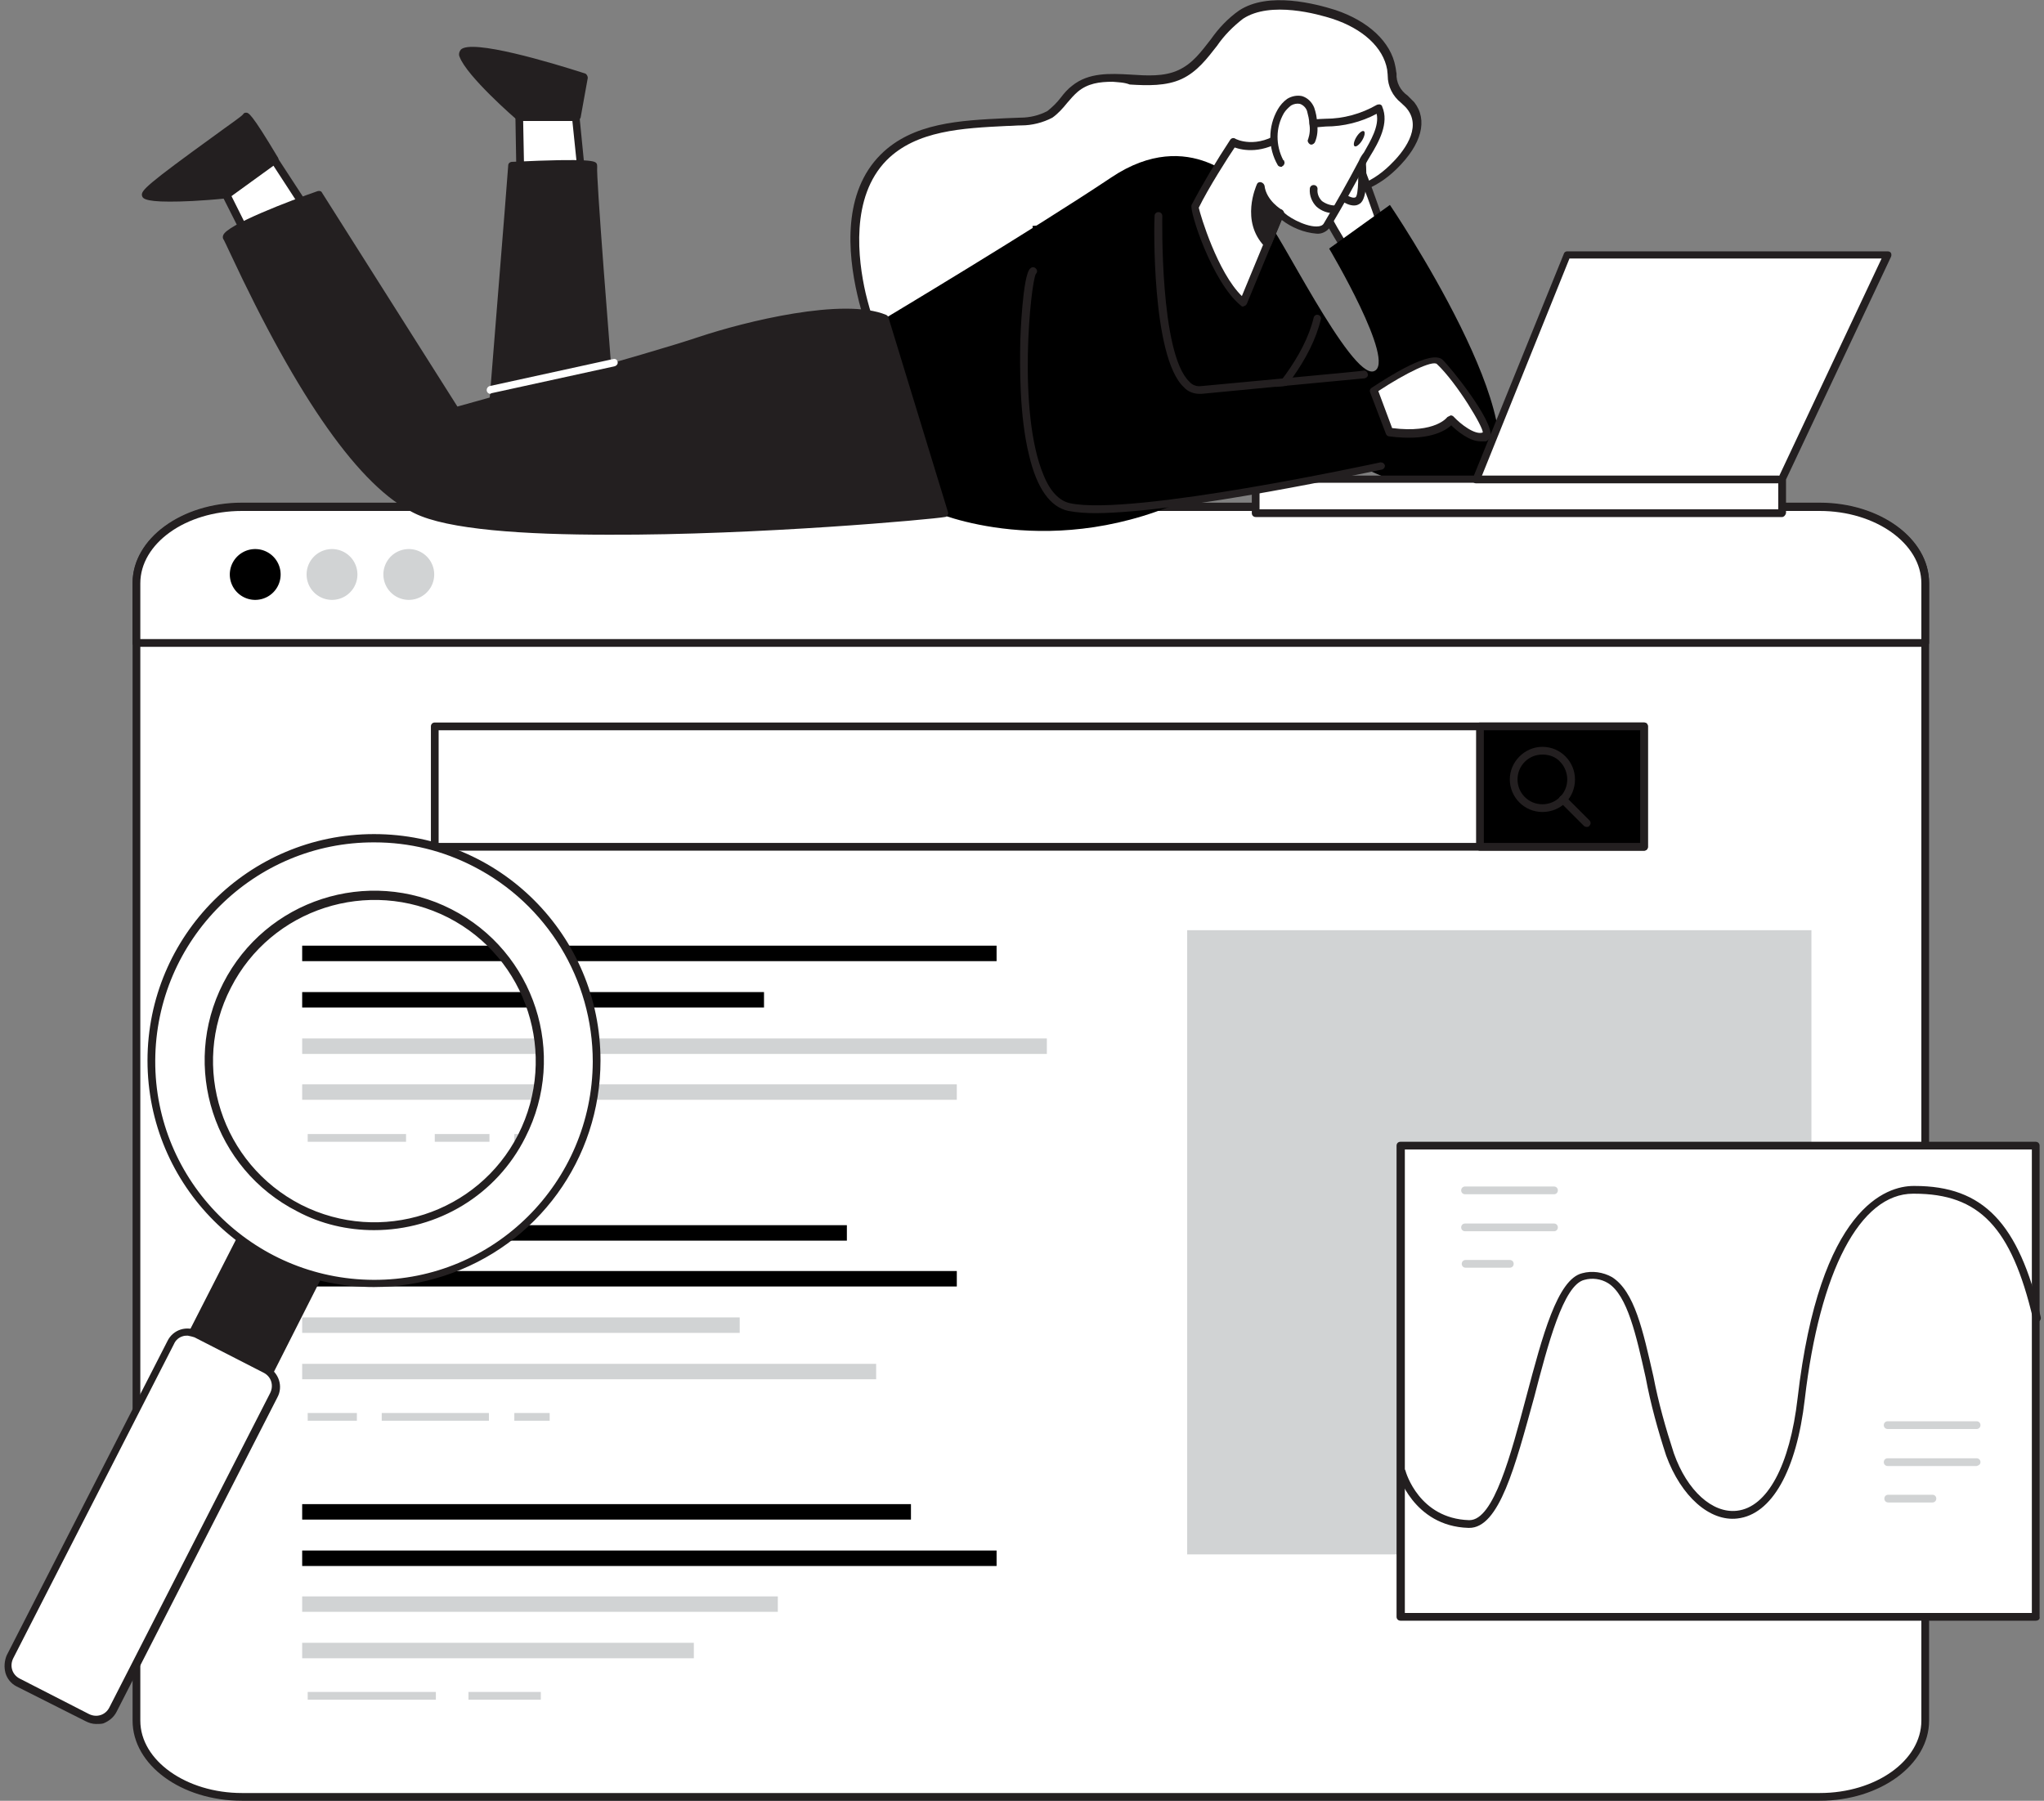 <svg xmlns="http://www.w3.org/2000/svg" width="370" height="326" fill="none"><rect width="100%" height="100%" fill="#808080" stroke="none"/><path fill="#fff" d="M348.5 105.5v206c0 7.6-8.5 13.8-19.1 13.8H43.8c-10.6 0-19.2-6.2-19.2-13.8v-206c0-7.6 8.6-13.8 19.2-13.8h285.6c10.6 0 19.1 6.2 19.1 13.8"/><path fill="#231F20" d="M329.4 326H43.8c-11 0-19.8-6.5-19.8-14.5v-206c0-8 8.9-14.5 19.8-14.5h285.6c10.9 0 19.8 6.5 19.8 14.5v206c0 8-8.9 14.5-19.8 14.5M43.8 92.4c-10.2 0-18.4 5.9-18.4 13.1v206c0 7.2 8.3 13.1 18.4 13.1h285.6c10.2 0 18.4-5.9 18.4-13.1v-206c0-7.2-8.3-13.1-18.4-13.1z"/><path fill="#fff" d="M348.499 105.5v10.8h-323.8v-10.8c0-7.6 8.6-13.8 19.2-13.8h285.6c10.5 0 19 6.2 19 13.8"/><path fill="#231F20" d="M348.5 117.1H24.7c-.4 0-.7-.3-.7-.7v-10.8c0-8 8.9-14.5 19.8-14.5h285.6c10.9 0 19.8 6.5 19.8 14.5v10.8c0 .3-.3.6-.7.7m-323.1-1.4h322.4v-10.1c0-7.2-8.3-13.1-18.4-13.1H43.8c-10.2 0-18.4 5.9-18.4 13.1z"/><path fill="#fff" d="M297.599 131.5h-218.9v21.8h218.9z"/><path fill="#231F20" d="M297.6 154H78.7c-.4 0-.7-.3-.7-.7v-21.8c0-.4.3-.7.7-.7h218.9c.4 0 .7.3.7.7v21.8c0 .4-.3.7-.7.7m-218.2-1.4h217.5v-20.4H79.4z"/><path fill="#000" d="M297.6 131.5h-29.7v21.8h29.7z"/><path fill="#231F20" d="M297.599 154h-29.7c-.4 0-.7-.3-.7-.7v-21.8c0-.4.3-.7.7-.7h29.7c.4 0 .7.3.7.7v21.8c0 .4-.3.7-.7.7m-29-1.4h28.3v-20.4h-28.3z"/><path fill="#D1D3D4" d="M327.9 168.4h-113v113h113z"/><path fill="#000" d="M180.399 171.2h-125.7v2.8h125.7zm-42.1 8.4h-83.6v2.8h83.6z"/><path fill="#D1D3D4" d="M189.499 188h-134.8v2.8h134.8zm-16.3 8.3h-118.5v2.8h118.5zm-99.699 9H55.7v1.4h17.8zm15.1 0h-9.9v1.4h9.9zm14 0h-9.5v1.4h9.5z"/><path fill="#000" d="M153.299 221.8h-98.6v2.8h98.6zm19.9 8.3h-118.5v2.8h118.5z"/><path fill="#D1D3D4" d="M133.899 238.5h-79.2v2.8h79.2zm24.7 8.4h-103.9v2.8h103.9zM64.6 255.8h-8.9v1.4h8.9zm23.9 0H69.1v1.4h19.4zm11 0h-6.4v1.4h6.4z"/><path fill="#000" d="M164.899 272.3h-110.2v2.8h110.2zm15.5 8.4h-125.7v2.8h125.7z"/><path fill="#D1D3D4" d="M140.799 289h-86.1v2.8h86.1zm-15.2 8.4h-70.9v2.8h70.9zM78.9 306.3H55.7v1.4h23.2zm19 0H84.8v1.4h13.1z"/><path fill="#000" d="M46.2 108.6a4.6 4.6 0 1 0-.001-9.2 4.6 4.6 0 0 0 0 9.2"/><path fill="#D1D3D4" d="M60.1 108.6a4.6 4.6 0 1 0 0-9.2 4.6 4.6 0 0 0 0 9.2m13.9 0a4.6 4.6 0 1 0 0-9.2 4.6 4.6 0 0 0 0 9.2"/><path fill="#231F20" d="M279.201 147c-3.3 0-5.9-2.7-5.9-5.9s2.7-5.9 5.9-5.9c3.3 0 5.9 2.7 5.9 5.9 0 1.6-.6 3.1-1.7 4.2s-2.6 1.7-4.2 1.7m0-10.4c-2.5 0-4.5 2-4.5 4.5s2 4.5 4.5 4.5 4.5-2 4.5-4.5c0-1.2-.5-2.4-1.3-3.2-.8-.9-2-1.3-3.2-1.3"/><path fill="#231F20" d="M287.201 149.7c-.2 0-.4-.1-.5-.2l-4.3-4.3c-.3-.3-.3-.7 0-1s.7-.3 1 0l4.3 4.3c.3.3.3.7 0 1-.1.2-.3.2-.5.2M47.076 217.514l-16.93 33.127 13.892 7.099 16.93-33.126z"/><path fill="#231F20" d="M44 258.4c-.1 0-.2 0-.3-.1l-13.9-7.1c-.3-.2-.5-.6-.3-.9l16.9-33.1c.1-.2.2-.3.4-.4s.4-.1.5 0l13.9 7.1c.3.2.5.6.3.9L44.7 258c-.1.2-.2.3-.4.4zm-13-8.1 12.7 6.5L60 224.9l-12.7-6.5z"/><path fill="#fff" d="m1.4 300.9 30-58.7c.6-1.2 2.1-1.7 3.4-1.1l14.3 7.3c1.2.6 1.7 2.1 1.1 3.4l-30 58.7c-.6 1.2-2.1 1.7-3.4 1.1l-14.3-7.3c-1.3-.7-1.7-2.2-1.1-3.4"/><path fill="#231F20" d="M17.4 312.1c-.7 0-1.3-.2-1.9-.5L3 305.3c-1-.5-1.7-1.4-2-2.4-.3-1.1-.2-2.2.2-3.2l29.1-56.9c1-2.1 3.5-2.9 5.6-1.8l12.5 6.4c2.1 1.1 2.9 3.6 1.8 5.6l-29.1 56.9c-.5 1-1.4 1.7-2.4 2.1-.4.1-.8.1-1.3.1M34 241.8c-.3 0-.6 0-.9.1-.7.2-1.3.7-1.6 1.4L2.4 300.2c-.7 1.4-.2 3 1.2 3.7l12.5 6.4c1.4.7 3 .2 3.7-1.2l29.1-56.9c.7-1.4.2-3-1.2-3.7l-12.5-6.4q-.45-.15-1.2-.3"/><path fill="#fff" d="M86.1 156.3c-19.8-10.1-44-2.3-54.1 17.5s-2.3 44 17.5 54.1 44 2.3 54.101-17.5 2.3-44-17.5-54.1m-31.9 62.5c-14.7-7.5-20.5-25.6-13-40.3s25.6-20.5 40.3-13 20.501 25.6 13 40.3c-7.6 14.7-25.6 20.5-40.3 13"/><path fill="#231F20" d="M67.701 233c-22.6 0-41-18.3-41-41 0-22.6 18.3-41 41-41s41 18.3 41 41c0 17.8-11.4 33.5-28.4 39-4 1.3-8.3 2-12.6 2m.1-80.5c-21.8-.1-39.6 17.6-39.7 39.5-.1 21.8 17.6 39.6 39.5 39.7 21.8.1 39.6-17.6 39.7-39.5 0-14.9-8.3-28.5-21.5-35.3-5.6-2.9-11.7-4.4-18-4.4m-.1 70.2c-4.8 0-9.6-1.1-13.9-3.4-15.1-7.7-21.1-26.2-13.4-41.3s26.2-21.1 41.3-13.4 21.1 26.2 13.4 41.3c-5.2 10.4-15.8 16.8-27.4 16.8m-13.2-4.6c14.4 7.3 32 1.6 39.3-12.7 7.3-14.4 1.6-32-12.7-39.3-14.4-7.3-32-1.6-39.3 12.7-7.4 14.3-1.7 31.9 12.7 39.3"/><path fill="#fff" d="M368.502 207.5h-114.9v85.3h114.9z"/><path fill="#231F20" d="M368.501 293.4h-115c-.4 0-.7-.3-.7-.7v-85.3c0-.4.3-.7.7-.7h115c.4 0 .7.3.7.7v85.3c.1.4-.2.7-.7.7m-114.2-1.4h113.5v-83.9h-113.5z"/><path fill="#231F20" d="M265.9 276.6h-.1c-10-.3-12.8-9.9-12.8-10-.1-.4.1-.8.5-.9s.7.1.9.5c.1.4 2.5 8.7 11.5 9h.1c4.4 0 7.5-11.9 10.3-22.4 2.9-10.9 5.6-21.2 10.1-22.3 1.8-.5 3.8-.2 5.4.7 4.1 2.6 5.6 9.7 7.5 18 .9 4.7 2.2 9.3 3.7 13.9 2.4 6.8 7 10.9 11.4 10.4 5.5-.6 9.6-8.2 11-20.4 4-34.6 16.1-38.4 21-38.4h.2c12.4 0 18.8 6.7 22.8 23.7.1.4-.1.8-.5.9s-.8-.1-.9-.5v-.1c-3.9-16.5-9.7-22.6-21.5-22.6h-.2c-9.6 0-16.9 14-19.6 37.2-1.5 13-6 20.9-12.2 21.6-5 .6-10.2-4-12.9-11.4-1.5-4.6-2.8-9.3-3.7-14.1-1.7-7.6-3.3-14.9-6.8-17.1-1.3-.8-2.9-1-4.3-.6-3.8.9-6.6 11.7-9.1 21.3-3.4 12.3-6.3 23.7-11.8 23.6"/><path fill="#D1D3D4" d="M357.8 258.7h-16.1c-.4 0-.7-.3-.7-.7s.3-.7.7-.7h16.1c.4 0 .7.3.7.7s-.3.7-.7.7m0 6.7h-16.1c-.4 0-.7-.3-.7-.7s.3-.7.7-.7h16.1c.4 0 .7.3.7.7s-.3.6-.7.7m-7.998 6.6h-8c-.4 0-.7-.3-.7-.7s.3-.7.7-.7h8c.4 0 .7.3.7.7s-.3.7-.7.7M281.3 216.2h-16.1c-.4 0-.7-.3-.7-.7s.3-.7.7-.7h16.1c.4 0 .7.3.7.7s-.3.7-.7.7m0 6.7h-16.1c-.4 0-.7-.3-.7-.7s.3-.7.7-.7h16.1c.4 0 .7.3.7.7s-.3.7-.7.7m-7.998 6.6h-8c-.4 0-.7-.3-.7-.7s.3-.7.7-.7h8c.4 0 .7.3.7.7s-.3.7-.7.7"/><path fill="#fff" d="M252.2 30.2c2.7-2.7 6.2-7.3 3.2-11.2-.8-1-2-1.7-2.6-2.8s-.6-2.7-.9-4c-.9-4.9-5.6-8.2-10.4-9.8s-12.2-2.9-16.8 0-6.2 8.6-11 10.9c-5.9 2.8-14-1.4-19.1 2.7-1.7 1.4-2.7 3.5-4.6 4.7-1.6.9-3.4 1.3-5.3 1.2-8.8.5-18.6.3-24.8 6.5s-6 16.2-4 24.7c.9 3.9 2.2 7.9 4.6 11.1 3.6 4.8 9.4 7.6 15.4 8.4 8.9 1.1 18.9 0 22.6-9.1.8-2.1 1.4-4.4 3-6 3.5-3.5 9.5-1.2 14.2-2.8 8-2.6 9.4-14.6 17.2-17.6 7.4-2.9 13.2-1 19.4-7.1z"/><path fill="#231F20" d="M181.3 73.8c-1.8 0-3.7-.1-5.5-.4-6.6-.9-12.4-4-15.9-8.6-2.6-3.6-3.9-7.9-4.7-11.4-1.8-7.8-2.6-18.6 4.2-25.4 5.8-5.8 14.4-6.2 22.7-6.6l2.6-.1c1.7 0 3.4-.4 4.9-1.2q1.35-1.05 2.4-2.4c.6-.8 1.3-1.6 2.1-2.2 3-2.4 6.8-2.2 10.5-2 3 .2 6.1.4 8.7-.8s4.1-3.3 5.9-5.6c1.4-2 3.1-3.8 5.1-5.2 5.3-3.5 13.9-1.2 17.4-.1 6 2 10.1 5.8 10.9 10.3.1.4.1.8.2 1.2-.1 1.6.7 3.1 2 4l1.2 1.2c2.5 3.2 1.4 7.6-3.2 12.1-4.1 4-8.1 4.7-12.2 5.4-2.5.3-5 1-7.4 1.8-3.6 1.4-5.8 4.8-8.1 8.5-2.4 3.8-4.9 7.8-9.2 9.1-2 .5-4.1.7-6.2.7-3 0-5.9 0-7.8 1.9-1.1 1.2-1.8 2.7-2.3 4.2l-.6 1.5c-2.5 6.6-8.6 10-17.7 10.1m20.1-59c-2.4 0-4.5.3-6.3 1.8-.7.6-1.3 1.3-1.9 2-.8 1-1.7 2-2.7 2.7-1.7.9-3.7 1.4-5.6 1.4-.9 0-1.7.1-2.6.1-8.1.4-16.4.8-21.8 6.2-6.6 6.7-5.2 18-3.8 24.1.8 3.3 2 7.5 4.4 10.9 3.2 4.3 8.6 7.3 14.9 8.1 7.9 1 18.2.3 21.8-8.7.2-.5.4-.9.5-1.4.5-1.8 1.4-3.4 2.6-4.8 2.3-2.3 5.6-2.3 8.7-2.3 1.9.1 3.9-.1 5.8-.6 3.8-1.2 6-4.8 8.4-8.5s4.7-7.5 8.7-9c2.5-.9 5-1.5 7.6-1.9 4.1-.7 7.7-1.3 11.5-5 2.4-2.3 5.9-6.7 3.1-10.2-.3-.4-.7-.7-1.1-1.1-1.5-1.2-2.4-3-2.4-4.9 0-.4-.1-.8-.1-1.1-.7-4-4.4-7.4-9.9-9.2-2.5-.8-11.2-3.3-16.2 0-1.8 1.4-3.4 3-4.7 4.9-1.8 2.3-3.6 4.7-6.4 6s-6.2 1.2-9.4 1c-1-.4-2.1-.4-3.1-.5"/><path fill="#fff" d="M94.2 32.7 94 21.2h10.3l1.4 14.1z"/><path fill="#231F20" d="M105.699 36.1h-.2l-11.5-2.7c-.3-.1-.5-.3-.5-.7l-.2-11.5c0-.2.1-.4.2-.5s.3-.2.5-.2h10.2c.4 0 .7.3.7.6l1.4 14.2c0 .2-.1.4-.2.6 0 .1-.2.2-.4.2m-10.8-4 10 2.3-1.3-12.6h-8.9z"/><path fill="#231F20" d="m104.299 21.2 1.4-7.2s-23.1-7.3-21.8-3.9 10.2 11.1 10.2 11.1z"/><path fill="#231F20" d="M104.3 21.9H94c-.2 0-.3-.1-.4-.2-.4-.3-9.1-7.9-10.4-11.4-.2-.4-.1-.9.2-1.3 1.9-2 16.3 2.3 22.5 4.3.3.1.5.5.5.8l-1.3 7.2c-.2.4-.4.6-.8.6m-10-1.4h9.4l1.2-6.1c-8.8-2.8-18.7-5.2-20.3-4.5 1 2.7 7.1 8.4 9.7 10.6m-5.501 60.1c0-1.1 4-50.7 4-50.7s15-.7 14.7 0 3.7 50.7 3.7 50.7z"/><path fill="#231F20" d="M111.1 81.3H88.7c-.2 0-.4-.1-.5-.2s-.2-.3-.2-.5c0-1.1 3.9-48.7 4-50.7 0-.3.3-.6.7-.6 14.7-.7 15-.1 15.3.3.1.2.1.4.1.6-.2 1.6 2.1 31 3.7 50.5 0 .2 0 .4-.2.5-.1 0-.3.1-.5.1m-21.6-1.4h20.9c-3.1-38.2-3.6-47.3-3.6-49.5-1.6-.2-7.7-.1-13.4.2-1.3 16-3.6 44.4-3.9 49.3"/><path fill="#fff" d="M244.4 46.1s-8.1-12.2-6.7-15.7 3.7-6 5.6-5.3 7.1 16.6 7.1 16.6z"/><path fill="#231F20" d="M244.399 46.9h-.1c-.2 0-.4-.1-.5-.3-.9-1.3-8.3-12.6-6.7-16.3 1.8-4.2 4.3-6.4 6.4-5.7 2 .7 5.9 12.2 7.5 17.1.1.3 0 .6-.2.8l-6 4.4c-.2-.1-.3 0-.4 0m-1.8-21.2c-1.3 0-3 2-4.3 5-.9 2.2 3.1 9.8 6.2 14.4l5-3.7c-2.4-7.3-5.5-15.1-6.5-15.7z"/><path fill="#fff" d="m55.9 38.4-6.2-9.5-8.7 6.4 5.2 10.3z"/><path fill="#231F20" d="M46.2 46.3H46c-.2 0-.4-.2-.5-.4l-5.2-10.3c-.2-.3-.1-.7.2-.9l8.7-6.4c.2-.1.4-.2.5-.1.2 0 .4.1.5.3l6.2 9.5c.2.3.2.8-.2 1l-9.7 7.1c0 .2-.2.2-.3.2m-4.3-10.8 4.5 9 8.5-6.2-5.4-8.3z"/><path fill="#231F20" d="M49.7 28.9s-5-8.3-5.2-7.7-18.4 12.9-18.2 14.1 14.7 0 14.7 0z"/><path fill="#231F20" d="M30.7 36.5c-4.8 0-4.9-.7-5-1.1-.2-.9.9-2 13.2-10.9 2.3-1.7 4.8-3.4 5.1-3.8.1-.2.3-.3.5-.3.5 0 .9-.1 5.8 8.1.2.3.1.7-.2.9l-8.7 6.4c-.1.1-.2.1-.3.1-4.9.5-8.2.6-10.4.6M27.4 35c1.9.3 7.9.1 13.4-.4l8-5.9c-1.7-2.7-3.4-5.6-4.2-6.6-.6.5-2 1.5-4.9 3.5-3.9 2.8-10.6 7.7-12.3 9.4"/><path fill="#000" d="M229.299 40c1.6.6 15.2 28.7 19.4 27.2s-8.1-22.2-8.1-22.2l11-7.9s28.2 41.6 17.4 50.7-51.7-20.8-51.7-20.8z"/><path fill="#000" d="M225 33.7s-9.6-11.1-23.8-1.6-41.1 25.6-41.1 25.6l8.9 34.9s21.6 9.6 47.3-2.9c22.5-11 23.6-28.6 20.7-36s-12-20-12-20"/><path fill="#231F20" d="M214.9 86.4c-.2 0-.5-.1-.6-.3-.2-.3-.2-.7.1-1h.1c.2-.1 19.9-13.5 23.3-27.6.1-.4.5-.6.8-.5.4.1.6.5.5.8-3.5 14.6-23.1 27.9-23.9 28.4 0 .1-.2.2-.3.2"/><path fill="#fff" d="M246.399 27.7s.8 7.8-.6 8.6-3.6-1.4-3.6-1.4"/><path fill="#231F20" d="M245.1 37.2c-1.6 0-3.2-1.6-3.5-1.8-.3-.3-.3-.7 0-1s.7-.3 1 0c.6.6 2.1 1.7 2.8 1.3.5-.4.6-4.2.3-7.9 0-.4.2-.7.6-.8.4 0 .7.2.8.6.3 3.1.6 8.4-1 9.3-.3.2-.6.3-1 .3"/><path fill="#fff" d="M224.999 54.8c-5.2-4.3-8.9-17.1-8.7-17.3 2.1-4 4.5-7.9 7-11.7 0 0 4.2 2.2 9.3-1.5s9.9-.4 17.1-4.8c1.4 3.3-1.5 7.1-3 9.9-2.1 3.9-4.2 7.7-6.4 11.4-1.4 2.4-7.8-.9-8.5-2.2-1.2 2.7-3.4 8.1-6.8 16.2"/><path fill="#231F20" d="M224.999 55.5c-.2 0-.3-.1-.4-.2-5.2-4.2-9.4-17.3-8.9-18.2 2.1-4 4.5-8 7-11.8.2-.3.6-.4.9-.2.1.1 3.9 2 8.5-1.4 2.6-1.9 5.1-2.1 7.8-2.2 3.3 0 6.5-.9 9.3-2.5.2-.1.4-.1.6-.1.2.1.4.2.4.4 1.3 3-.6 6.4-2.2 9-.3.5-.6 1-.8 1.4-2 3.8-4.2 7.7-6.4 11.4-.6.8-1.5 1.3-2.5 1.2-2.3-.2-4.5-1.1-6.3-2.5-1.3 3.1-1.7 4.1-6.3 15.2-.1.2-.3.4-.5.4-.1.1-.2.1-.2.1m-8-17.9c.3 1.4 3.4 11.7 7.8 16 4.7-11.3 4.7-11.4 6.3-15.3.1-.2.3-.4.6-.4s.5.1.6.4c.4.7 3.7 2.7 6 2.7.7 0 1.1-.2 1.3-.5 2.2-3.7 4.4-7.6 6.4-11.4q.3-.75.9-1.5c1.2-2.1 2.8-4.8 2.3-7-2.8 1.5-6 2.3-9.2 2.3-2.6.2-4.8.3-7.1 2-4.3 3.1-8 2.3-9.4 1.8-1.1 1.6-4.8 7.4-6.5 10.9"/><path fill="#fff" d="M241.599 37.9s-4 .3-3.9-3.7Z"/><path fill="#231F20" d="M241.499 38.6c-1.2 0-2.3-.4-3.2-1.2-.8-.8-1.3-2-1.2-3.2 0-.4.3-.7.7-.7s.7.3.7.7c-.1.8.2 1.6.8 2.2.7.5 1.5.8 2.4.8.4 0 .7.2.7.6v.1c0 .4-.3.7-.6.7zm-9.799 0s-3.2-1.8-3.5-4.9c0 0-2.9 6 1.3 10.4z"/><path fill="#231F20" d="M229.4 44.8c-.2 0-.4-.1-.5-.2-4.4-4.6-1.5-10.9-1.4-11.2s.4-.5.8-.4q.45.15.6.6c.3 2.7 3.1 4.4 3.2 4.4q.45.3.3.9l-2.3 5.5c-.1.2-.3.4-.5.4zm-1.2-8.8c-.6 2.3-.2 4.8 1.1 6.8l1.6-3.9c-1.2-.8-2.1-1.8-2.7-2.9m18.36-10.574c.463-.752.61-1.503.328-1.677-.282-.173-.887.296-1.35 1.048-.463.753-.61 1.503-.328 1.677s.887-.295 1.35-1.048"/><path fill="#fff" d="M237.5 25.6c.4-1 .5-2.1.3-3.2 0-.8-.2-1.7-.5-2.5s-.9-1.4-1.8-1.7c-.7-.2-1.5 0-2.1.4s-1.1 1-1.5 1.7c-1.7 2.9-1.7 6.5 0 9.3l-.1-.3"/><path fill="#231F20" d="M231.899 30.2c-.2 0-.5-.1-.6-.3-1.8-3.1-1.8-7 0-10.1.4-.7 1-1.4 1.7-1.9.8-.5 1.8-.7 2.7-.5 1 .3 1.8 1.1 2.2 2.1.3.9.5 1.8.5 2.7.2 1.2.1 2.5-.4 3.6-.2.3-.6.5-.9.3s-.5-.6-.3-.9c.3-.9.4-1.9.2-2.8 0-.8-.2-1.5-.4-2.3-.2-.6-.7-1.1-1.3-1.3-.5-.1-1.1 0-1.6.3-.5.4-1 .9-1.3 1.4-1.5 2.6-1.5 5.8-.1 8.5h.1l.1.3c.1.3-.1.7-.4.8 0 .1-.1.1-.2.1M160.1 57.7c-6.9-2.8-23.2.6-33.5 4S82.4 74.4 82.4 74.4L57.6 35.2S40 41.6 41 43s17.6 41.2 34.3 49.2 95.6.7 95.6.7z"/><path fill="#231F20" d="M110.2 96.8c-15.3 0-29.2-.9-35.2-3.9-9.8-4.7-21-20.6-33.4-47.2-.5-1.1-1-2.1-1.1-2.3-.2-.2-.2-.6-.1-.8.6-1.9 12.2-6.3 17.1-8 .3-.1.7 0 .8.3l24.5 38.7C87 72.4 117 64.2 126.5 61c8.4-2.8 26.2-7.2 33.9-4 .2.1.3.2.4.4l10.8 35.3c.1.2 0 .4-.1.6s-.3.3-.5.3c-2.1.4-33.8 3.3-60.8 3.2M41.8 43c.2.4.5 1 1 2.2 12.3 26.3 23.3 42 32.8 46.5 15.4 7.4 85.8 1.4 94.4.7l-10.4-34.2c-7-2.6-23.3 1-32.7 4.2C116.7 65.8 83 75 82.7 75.1s-.6 0-.8-.3L57.5 36.1c-7.1 2.6-14.6 5.7-15.7 6.9"/><path fill="#fff" d="M227.299 92.9v-6.1h39.9l16.4-40.7h58l-19 40.5v6.3z"/><path fill="#231F20" d="M322.6 93.6h-95.3c-.4 0-.7-.3-.7-.7v-6.1c0-.4.3-.7.7-.7h39.5l16.3-40.2c.1-.3.4-.4.6-.4h58c.2 0 .5.1.6.3s.1.5 0 .7l-19 40.3v6.1c-.1.4-.4.7-.7.7M228 92.2h93.9v-5.6c0-.1 0-.2.1-.3l18.6-39.5h-56.5L267.9 87c-.1.3-.4.4-.6.4H228z"/><path fill="#000" d="M186.9 40.9s6.6 50.9 11.3 52.1 51.8-8.6 51.8-8.6l-3.2-16.5s-33.9 6-33.3 0-3.8-28.7-3.8-28.7z"/><path fill="#231F20" d="M198.4 92.9c-1.7 0-3.4-.1-5-.4-3.3-.7-5.7-4.1-7.1-10-1.8-7.2-1.7-16.3-1.6-21.1 0-.1.4-11.7 1.8-12.8.3-.3.7-.3 1 0s.3.7 0 1c-.9 1.6-3.4 25 1.4 36.4 1.2 3 2.9 4.7 4.8 5.1 11.1 2.4 55.7-7.3 56.2-7.4.4 0 .7.2.8.6 0 .3-.2.6-.5.7-1.6.3-36 7.8-51.8 7.9"/><path fill="#231F20" d="M217.099 71.3c-1 0-2.1-.4-2.8-1.2-5.9-5.5-5.4-30-5.3-31 0-.4.3-.7.7-.7s.7.3.7.7c0 .2-.5 24.9 4.9 30 .5.6 1.3.9 2.1.8 8.4-.8 29.2-2.7 29.4-2.8.4-.1.7.2.8.6s-.2.7-.6.8h-.1c-.2 0-21 2-29.4 2.8z"/><path fill="#fff" d="M248.699 70.6s10-6.8 11.9-5.1 10.4 12.7 8.1 13.6-6-3.1-6-3.1-2.2 3.5-11.1 2.3z"/><path fill="#231F20" d="M268 79.9c-2 0-4.3-1.9-5.3-2.9-1.2 1.1-4.3 2.9-11.2 2-.3 0-.5-.2-.6-.4L248 71c-.1-.3 0-.6.3-.8 3.2-2.1 10.7-6.9 12.8-5.1 1.5 1.4 9.2 11 8.7 13.8-.1.5-.4.8-.8 1zm-5.4-4.7c.2 0 .4.1.5.2 1.3 1.4 3.9 3.4 5.3 2.9.2-.8-4.6-8.9-8.3-12.4-.8-.7-5.6 1.6-10.6 4.9l2.5 6.7c7.9 1 10-2 10-2z"/><path fill="#fff" d="M88.8 71.3c-.4 0-.7-.3-.7-.7 0-.3.2-.6.5-.7L111 65c.4-.1.7.1.8.5s-.2.7-.5.8l-22.4 4.9z"/><path fill="#231F20" d="M321.9 87.5h-54.7c-.4 0-.7-.3-.7-.7s.3-.7.7-.7h54.7c.4 0 .7.3.7.7s-.3.7-.7.7"/></svg>